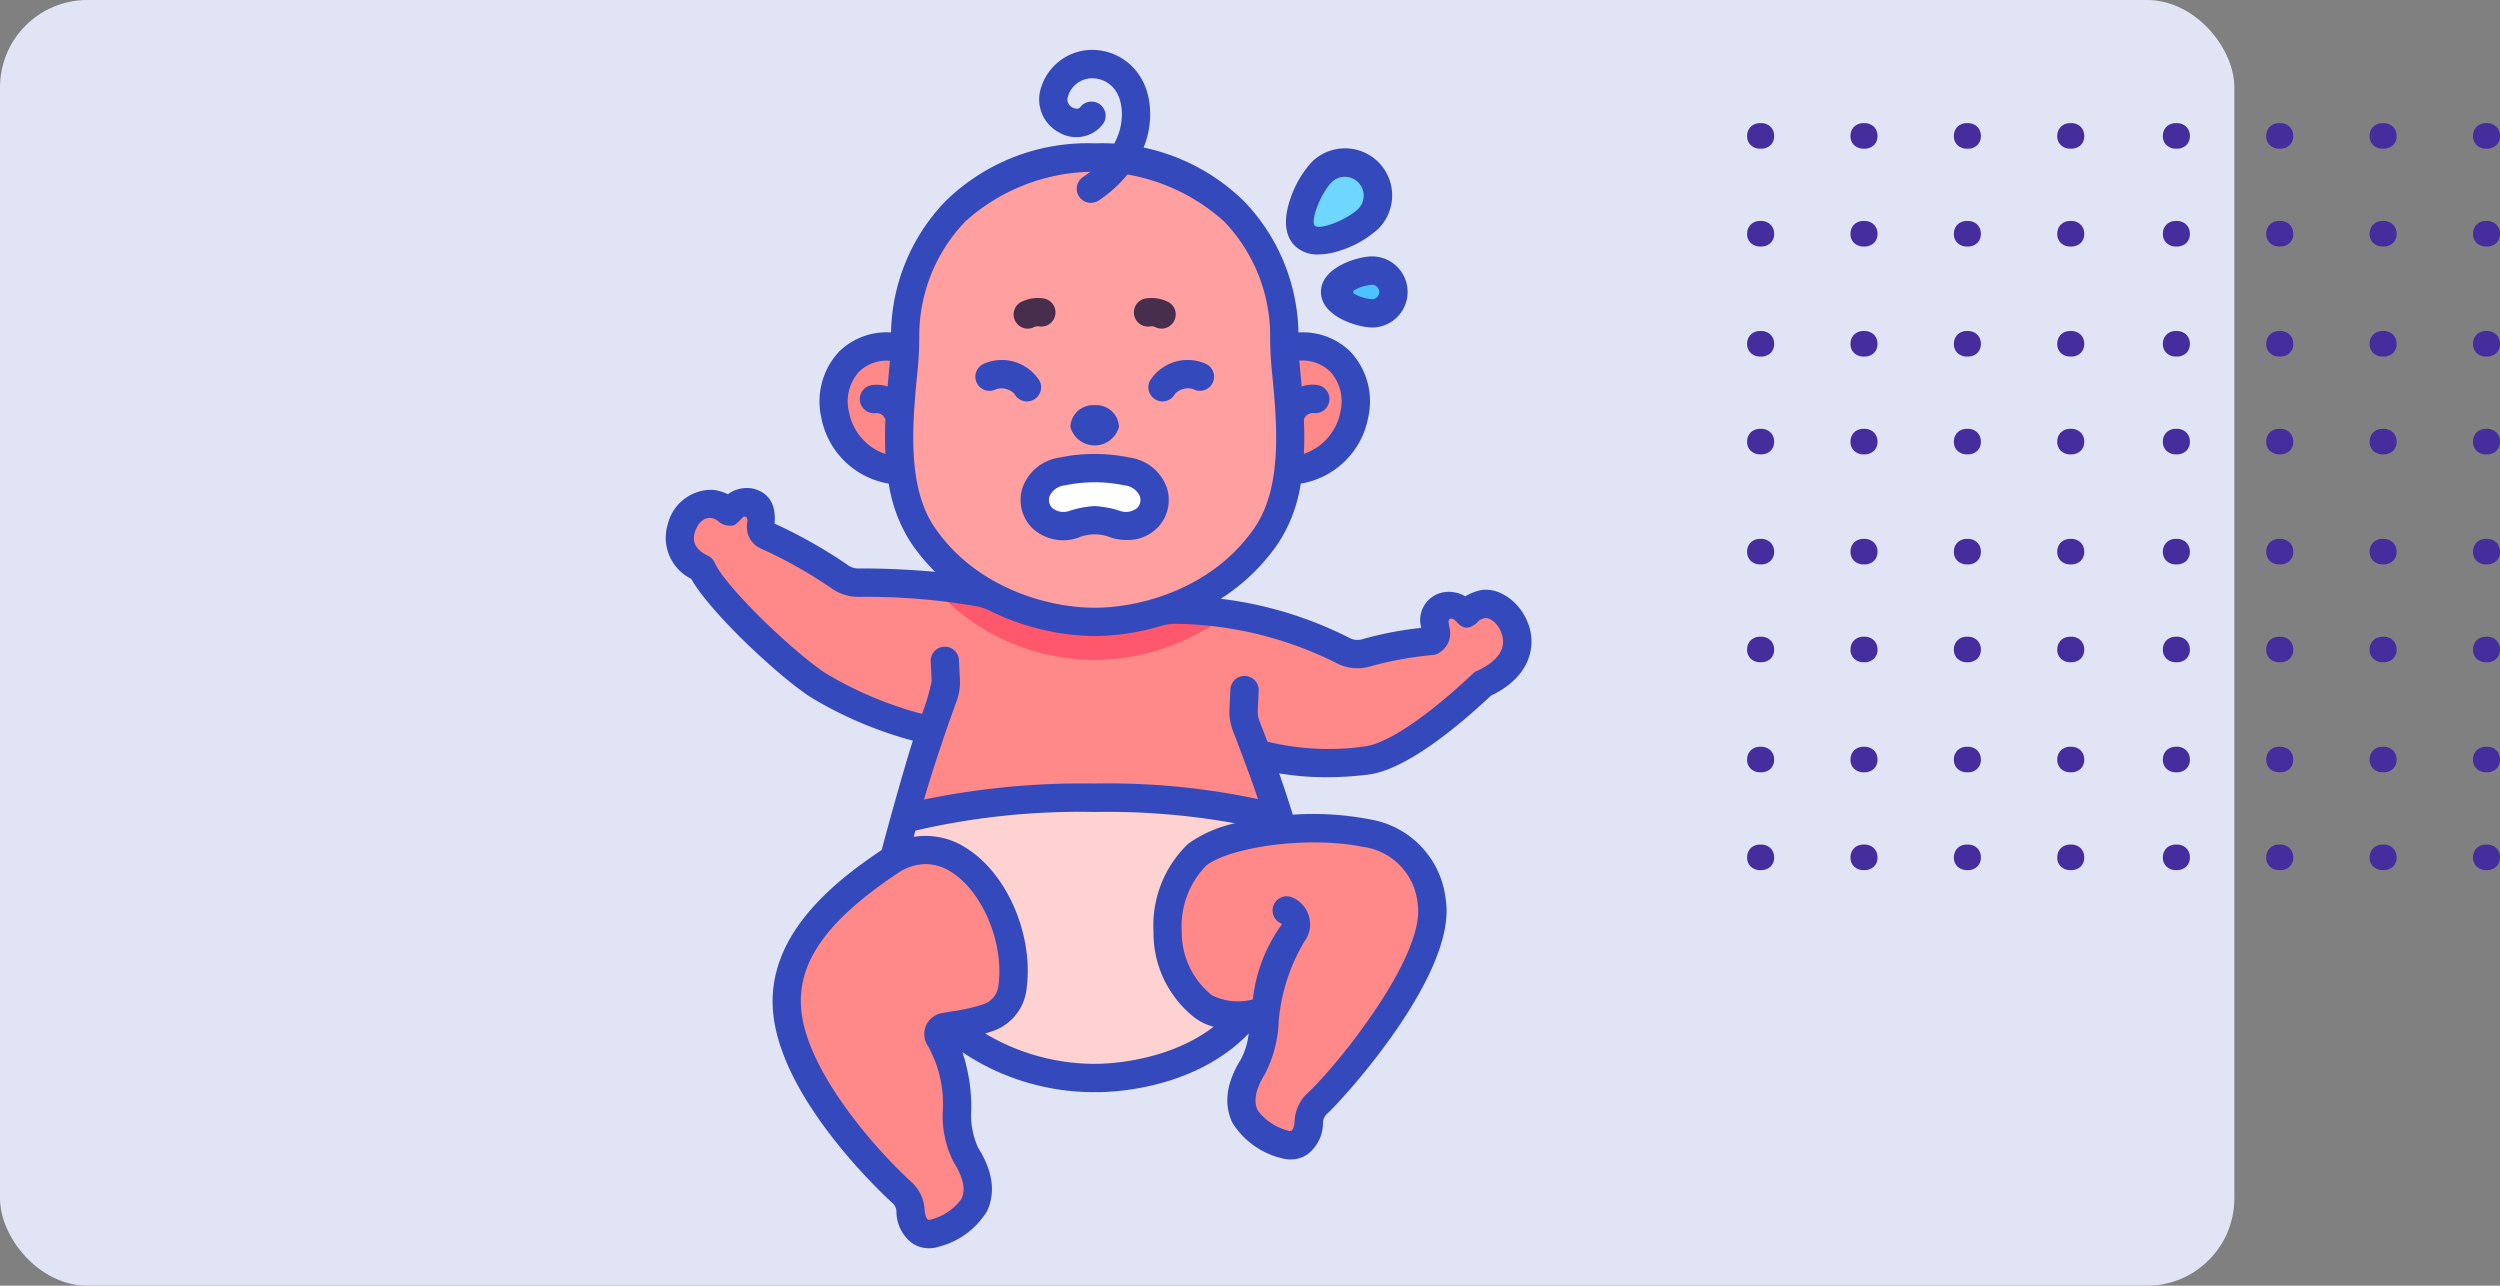 <svg xmlns="http://www.w3.org/2000/svg" width="200.281" height="103" viewBox="0 0 200.281 103">
  <rect x="0" y="0" width="200.281" height="103" fill="#808080" stroke="none"/>
  <g id="Grupo_1062940" data-name="Grupo 1062940" transform="translate(-647 -3852)">
    <g id="Grupo_1062927" data-name="Grupo 1062927" transform="translate(323)">
      <rect id="Rectángulo_356679" data-name="Rectángulo 356679" width="179" height="103" rx="7" transform="translate(324 3852)" fill="#e0e4f5"/>
      <g id="Grupo_1062925" data-name="Grupo 1062925" transform="translate(-334 -117.715)">
        <g id="Grupo_1062924" data-name="Grupo 1062924" transform="translate(797.968 3979.582)">
          <g id="Grupo_985886" data-name="Grupo 985886" transform="translate(33.306 33.306)">
            <path id="Trazado_113856" data-name="Trazado 113856" d="M2.134-2a1.062,1.062,0,0,1,.8.295,1.023,1.023,0,0,1,.283.739.988.988,0,0,1-.283.723,1.078,1.078,0,0,1-.8.287A1.082,1.082,0,0,1,1.345-.24a.97.97,0,0,1-.291-.727,1.023,1.023,0,0,1,.283-.739A1.052,1.052,0,0,1,2.134-2Zm8.281,0a1.062,1.062,0,0,1,.8.295,1.023,1.023,0,0,1,.283.739.988.988,0,0,1-.283.723,1.078,1.078,0,0,1-.8.287A1.082,1.082,0,0,1,9.626-.24a.97.97,0,0,1-.291-.727,1.023,1.023,0,0,1,.283-.739A1.052,1.052,0,0,1,10.414-2Zm8.281,0a1.062,1.062,0,0,1,.8.295,1.023,1.023,0,0,1,.283.739.987.987,0,0,1-.283.723,1.078,1.078,0,0,1-.8.287,1.082,1.082,0,0,1-.788-.283.97.97,0,0,1-.291-.727,1.023,1.023,0,0,1,.283-.739A1.052,1.052,0,0,1,18.695-2Zm8.281,0a1.062,1.062,0,0,1,.8.295,1.023,1.023,0,0,1,.283.739.987.987,0,0,1-.283.723,1.078,1.078,0,0,1-.8.287,1.082,1.082,0,0,1-.788-.283A.97.97,0,0,1,25.9-.967a1.023,1.023,0,0,1,.283-.739A1.052,1.052,0,0,1,26.975-2Z" transform="translate(-1.055 2)" fill="#452d9e"/>
            <path id="Trazado_113857" data-name="Trazado 113857" d="M2.134-2a1.062,1.062,0,0,1,.8.295,1.023,1.023,0,0,1,.283.739.988.988,0,0,1-.283.723,1.078,1.078,0,0,1-.8.287A1.082,1.082,0,0,1,1.345-.24a.97.97,0,0,1-.291-.727,1.023,1.023,0,0,1,.283-.739A1.052,1.052,0,0,1,2.134-2Zm8.281,0a1.062,1.062,0,0,1,.8.295,1.023,1.023,0,0,1,.283.739.988.988,0,0,1-.283.723,1.078,1.078,0,0,1-.8.287A1.082,1.082,0,0,1,9.626-.24a.97.97,0,0,1-.291-.727,1.023,1.023,0,0,1,.283-.739A1.052,1.052,0,0,1,10.414-2Zm8.281,0a1.062,1.062,0,0,1,.8.295,1.023,1.023,0,0,1,.283.739.987.987,0,0,1-.283.723,1.078,1.078,0,0,1-.8.287,1.082,1.082,0,0,1-.788-.283.97.97,0,0,1-.291-.727,1.023,1.023,0,0,1,.283-.739A1.052,1.052,0,0,1,18.695-2Zm8.281,0a1.062,1.062,0,0,1,.8.295,1.023,1.023,0,0,1,.283.739.987.987,0,0,1-.283.723,1.078,1.078,0,0,1-.8.287,1.082,1.082,0,0,1-.788-.283A.97.97,0,0,1,25.9-.967a1.023,1.023,0,0,1,.283-.739A1.052,1.052,0,0,1,26.975-2Z" transform="translate(-1.055 9.837)" fill="#452d9e"/>
            <path id="Trazado_113858" data-name="Trazado 113858" d="M2.134-2a1.062,1.062,0,0,1,.8.295,1.023,1.023,0,0,1,.283.739.988.988,0,0,1-.283.723,1.078,1.078,0,0,1-.8.287A1.082,1.082,0,0,1,1.345-.24a.97.97,0,0,1-.291-.727,1.023,1.023,0,0,1,.283-.739A1.052,1.052,0,0,1,2.134-2Zm8.281,0a1.062,1.062,0,0,1,.8.295,1.023,1.023,0,0,1,.283.739.988.988,0,0,1-.283.723,1.078,1.078,0,0,1-.8.287A1.082,1.082,0,0,1,9.626-.24a.97.97,0,0,1-.291-.727,1.023,1.023,0,0,1,.283-.739A1.052,1.052,0,0,1,10.414-2Zm8.281,0a1.062,1.062,0,0,1,.8.295,1.023,1.023,0,0,1,.283.739.987.987,0,0,1-.283.723,1.078,1.078,0,0,1-.8.287,1.082,1.082,0,0,1-.788-.283.97.97,0,0,1-.291-.727,1.023,1.023,0,0,1,.283-.739A1.052,1.052,0,0,1,18.695-2Zm8.281,0a1.062,1.062,0,0,1,.8.295,1.023,1.023,0,0,1,.283.739.987.987,0,0,1-.283.723,1.078,1.078,0,0,1-.8.287,1.082,1.082,0,0,1-.788-.283A.97.97,0,0,1,25.9-.967a1.023,1.023,0,0,1,.283-.739A1.052,1.052,0,0,1,26.975-2Z" transform="translate(-1.055 18.653)" fill="#452d9e"/>
            <path id="Trazado_113855" data-name="Trazado 113855" d="M2.134-2a1.062,1.062,0,0,1,.8.295,1.023,1.023,0,0,1,.283.739.988.988,0,0,1-.283.723,1.078,1.078,0,0,1-.8.287A1.082,1.082,0,0,1,1.345-.24a.97.97,0,0,1-.291-.727,1.023,1.023,0,0,1,.283-.739A1.052,1.052,0,0,1,2.134-2Zm8.281,0a1.062,1.062,0,0,1,.8.295,1.023,1.023,0,0,1,.283.739.988.988,0,0,1-.283.723,1.078,1.078,0,0,1-.8.287A1.082,1.082,0,0,1,9.626-.24a.97.97,0,0,1-.291-.727,1.023,1.023,0,0,1,.283-.739A1.052,1.052,0,0,1,10.414-2Zm8.281,0a1.062,1.062,0,0,1,.8.295,1.023,1.023,0,0,1,.283.739.987.987,0,0,1-.283.723,1.078,1.078,0,0,1-.8.287,1.082,1.082,0,0,1-.788-.283.97.97,0,0,1-.291-.727,1.023,1.023,0,0,1,.283-.739A1.052,1.052,0,0,1,18.695-2Zm8.281,0a1.062,1.062,0,0,1,.8.295,1.023,1.023,0,0,1,.283.739.987.987,0,0,1-.283.723,1.078,1.078,0,0,1-.8.287,1.082,1.082,0,0,1-.788-.283A.97.97,0,0,1,25.9-.967a1.023,1.023,0,0,1,.283-.739A1.052,1.052,0,0,1,26.975-2Z" transform="translate(-1.055 26.489)" fill="#452d9e"/>
          </g>
          <g id="Grupo_985887" data-name="Grupo 985887" transform="translate(0 33.306)">
            <path id="Trazado_113856-2" data-name="Trazado 113856" d="M2.134-2a1.062,1.062,0,0,1,.8.295,1.023,1.023,0,0,1,.283.739.988.988,0,0,1-.283.723,1.078,1.078,0,0,1-.8.287A1.082,1.082,0,0,1,1.345-.24a.97.97,0,0,1-.291-.727,1.023,1.023,0,0,1,.283-.739A1.052,1.052,0,0,1,2.134-2Zm8.281,0a1.062,1.062,0,0,1,.8.295,1.023,1.023,0,0,1,.283.739.988.988,0,0,1-.283.723,1.078,1.078,0,0,1-.8.287A1.082,1.082,0,0,1,9.626-.24a.97.97,0,0,1-.291-.727,1.023,1.023,0,0,1,.283-.739A1.052,1.052,0,0,1,10.414-2Zm8.281,0a1.062,1.062,0,0,1,.8.295,1.023,1.023,0,0,1,.283.739.987.987,0,0,1-.283.723,1.078,1.078,0,0,1-.8.287,1.082,1.082,0,0,1-.788-.283.97.97,0,0,1-.291-.727,1.023,1.023,0,0,1,.283-.739A1.052,1.052,0,0,1,18.695-2Zm8.281,0a1.062,1.062,0,0,1,.8.295,1.023,1.023,0,0,1,.283.739.987.987,0,0,1-.283.723,1.078,1.078,0,0,1-.8.287,1.082,1.082,0,0,1-.788-.283A.97.97,0,0,1,25.9-.967a1.023,1.023,0,0,1,.283-.739A1.052,1.052,0,0,1,26.975-2Z" transform="translate(-1.055 2)" fill="#452d9e"/>
            <path id="Trazado_113857-2" data-name="Trazado 113857" d="M2.134-2a1.062,1.062,0,0,1,.8.295,1.023,1.023,0,0,1,.283.739.988.988,0,0,1-.283.723,1.078,1.078,0,0,1-.8.287A1.082,1.082,0,0,1,1.345-.24a.97.97,0,0,1-.291-.727,1.023,1.023,0,0,1,.283-.739A1.052,1.052,0,0,1,2.134-2Zm8.281,0a1.062,1.062,0,0,1,.8.295,1.023,1.023,0,0,1,.283.739.988.988,0,0,1-.283.723,1.078,1.078,0,0,1-.8.287A1.082,1.082,0,0,1,9.626-.24a.97.97,0,0,1-.291-.727,1.023,1.023,0,0,1,.283-.739A1.052,1.052,0,0,1,10.414-2Zm8.281,0a1.062,1.062,0,0,1,.8.295,1.023,1.023,0,0,1,.283.739.987.987,0,0,1-.283.723,1.078,1.078,0,0,1-.8.287,1.082,1.082,0,0,1-.788-.283.97.97,0,0,1-.291-.727,1.023,1.023,0,0,1,.283-.739A1.052,1.052,0,0,1,18.695-2Zm8.281,0a1.062,1.062,0,0,1,.8.295,1.023,1.023,0,0,1,.283.739.987.987,0,0,1-.283.723,1.078,1.078,0,0,1-.8.287,1.082,1.082,0,0,1-.788-.283A.97.97,0,0,1,25.9-.967a1.023,1.023,0,0,1,.283-.739A1.052,1.052,0,0,1,26.975-2Z" transform="translate(-1.055 9.837)" fill="#452d9e"/>
            <path id="Trazado_113858-2" data-name="Trazado 113858" d="M2.134-2a1.062,1.062,0,0,1,.8.295,1.023,1.023,0,0,1,.283.739.988.988,0,0,1-.283.723,1.078,1.078,0,0,1-.8.287A1.082,1.082,0,0,1,1.345-.24a.97.97,0,0,1-.291-.727,1.023,1.023,0,0,1,.283-.739A1.052,1.052,0,0,1,2.134-2Zm8.281,0a1.062,1.062,0,0,1,.8.295,1.023,1.023,0,0,1,.283.739.988.988,0,0,1-.283.723,1.078,1.078,0,0,1-.8.287A1.082,1.082,0,0,1,9.626-.24a.97.97,0,0,1-.291-.727,1.023,1.023,0,0,1,.283-.739A1.052,1.052,0,0,1,10.414-2Zm8.281,0a1.062,1.062,0,0,1,.8.295,1.023,1.023,0,0,1,.283.739.987.987,0,0,1-.283.723,1.078,1.078,0,0,1-.8.287,1.082,1.082,0,0,1-.788-.283.97.97,0,0,1-.291-.727,1.023,1.023,0,0,1,.283-.739A1.052,1.052,0,0,1,18.695-2Zm8.281,0a1.062,1.062,0,0,1,.8.295,1.023,1.023,0,0,1,.283.739.987.987,0,0,1-.283.723,1.078,1.078,0,0,1-.8.287,1.082,1.082,0,0,1-.788-.283A.97.97,0,0,1,25.9-.967a1.023,1.023,0,0,1,.283-.739A1.052,1.052,0,0,1,26.975-2Z" transform="translate(-1.055 18.653)" fill="#452d9e"/>
            <path id="Trazado_113855-2" data-name="Trazado 113855" d="M2.134-2a1.062,1.062,0,0,1,.8.295,1.023,1.023,0,0,1,.283.739.988.988,0,0,1-.283.723,1.078,1.078,0,0,1-.8.287A1.082,1.082,0,0,1,1.345-.24a.97.97,0,0,1-.291-.727,1.023,1.023,0,0,1,.283-.739A1.052,1.052,0,0,1,2.134-2Zm8.281,0a1.062,1.062,0,0,1,.8.295,1.023,1.023,0,0,1,.283.739.988.988,0,0,1-.283.723,1.078,1.078,0,0,1-.8.287A1.082,1.082,0,0,1,9.626-.24a.97.97,0,0,1-.291-.727,1.023,1.023,0,0,1,.283-.739A1.052,1.052,0,0,1,10.414-2Zm8.281,0a1.062,1.062,0,0,1,.8.295,1.023,1.023,0,0,1,.283.739.987.987,0,0,1-.283.723,1.078,1.078,0,0,1-.8.287,1.082,1.082,0,0,1-.788-.283.97.97,0,0,1-.291-.727,1.023,1.023,0,0,1,.283-.739A1.052,1.052,0,0,1,18.695-2Zm8.281,0a1.062,1.062,0,0,1,.8.295,1.023,1.023,0,0,1,.283.739.987.987,0,0,1-.283.723,1.078,1.078,0,0,1-.8.287,1.082,1.082,0,0,1-.788-.283A.97.97,0,0,1,25.9-.967a1.023,1.023,0,0,1,.283-.739A1.052,1.052,0,0,1,26.975-2Z" transform="translate(-1.055 26.489)" fill="#452d9e"/>
          </g>
          <g id="Grupo_985888" data-name="Grupo 985888" transform="translate(0)">
            <path id="Trazado_113856-3" data-name="Trazado 113856" d="M2.134-2a1.062,1.062,0,0,1,.8.295,1.023,1.023,0,0,1,.283.739.988.988,0,0,1-.283.723,1.078,1.078,0,0,1-.8.287A1.082,1.082,0,0,1,1.345-.24a.97.97,0,0,1-.291-.727,1.023,1.023,0,0,1,.283-.739A1.052,1.052,0,0,1,2.134-2Zm8.281,0a1.062,1.062,0,0,1,.8.295,1.023,1.023,0,0,1,.283.739.988.988,0,0,1-.283.723,1.078,1.078,0,0,1-.8.287A1.082,1.082,0,0,1,9.626-.24a.97.97,0,0,1-.291-.727,1.023,1.023,0,0,1,.283-.739A1.052,1.052,0,0,1,10.414-2Zm8.281,0a1.062,1.062,0,0,1,.8.295,1.023,1.023,0,0,1,.283.739.987.987,0,0,1-.283.723,1.078,1.078,0,0,1-.8.287,1.082,1.082,0,0,1-.788-.283.97.97,0,0,1-.291-.727,1.023,1.023,0,0,1,.283-.739A1.052,1.052,0,0,1,18.695-2Zm8.281,0a1.062,1.062,0,0,1,.8.295,1.023,1.023,0,0,1,.283.739.987.987,0,0,1-.283.723,1.078,1.078,0,0,1-.8.287,1.082,1.082,0,0,1-.788-.283A.97.97,0,0,1,25.9-.967a1.023,1.023,0,0,1,.283-.739A1.052,1.052,0,0,1,26.975-2Z" transform="translate(-1.055 2)" fill="#452d9e"/>
            <path id="Trazado_113857-3" data-name="Trazado 113857" d="M2.134-2a1.062,1.062,0,0,1,.8.295,1.023,1.023,0,0,1,.283.739.988.988,0,0,1-.283.723,1.078,1.078,0,0,1-.8.287A1.082,1.082,0,0,1,1.345-.24a.97.97,0,0,1-.291-.727,1.023,1.023,0,0,1,.283-.739A1.052,1.052,0,0,1,2.134-2Zm8.281,0a1.062,1.062,0,0,1,.8.295,1.023,1.023,0,0,1,.283.739.988.988,0,0,1-.283.723,1.078,1.078,0,0,1-.8.287A1.082,1.082,0,0,1,9.626-.24a.97.97,0,0,1-.291-.727,1.023,1.023,0,0,1,.283-.739A1.052,1.052,0,0,1,10.414-2Zm8.281,0a1.062,1.062,0,0,1,.8.295,1.023,1.023,0,0,1,.283.739.987.987,0,0,1-.283.723,1.078,1.078,0,0,1-.8.287,1.082,1.082,0,0,1-.788-.283.97.97,0,0,1-.291-.727,1.023,1.023,0,0,1,.283-.739A1.052,1.052,0,0,1,18.695-2Zm8.281,0a1.062,1.062,0,0,1,.8.295,1.023,1.023,0,0,1,.283.739.987.987,0,0,1-.283.723,1.078,1.078,0,0,1-.8.287,1.082,1.082,0,0,1-.788-.283A.97.97,0,0,1,25.9-.967a1.023,1.023,0,0,1,.283-.739A1.052,1.052,0,0,1,26.975-2Z" transform="translate(-1.055 9.837)" fill="#452d9e"/>
            <path id="Trazado_113858-3" data-name="Trazado 113858" d="M2.134-2a1.062,1.062,0,0,1,.8.295,1.023,1.023,0,0,1,.283.739.988.988,0,0,1-.283.723,1.078,1.078,0,0,1-.8.287A1.082,1.082,0,0,1,1.345-.24a.97.97,0,0,1-.291-.727,1.023,1.023,0,0,1,.283-.739A1.052,1.052,0,0,1,2.134-2Zm8.281,0a1.062,1.062,0,0,1,.8.295,1.023,1.023,0,0,1,.283.739.988.988,0,0,1-.283.723,1.078,1.078,0,0,1-.8.287A1.082,1.082,0,0,1,9.626-.24a.97.97,0,0,1-.291-.727,1.023,1.023,0,0,1,.283-.739A1.052,1.052,0,0,1,10.414-2Zm8.281,0a1.062,1.062,0,0,1,.8.295,1.023,1.023,0,0,1,.283.739.987.987,0,0,1-.283.723,1.078,1.078,0,0,1-.8.287,1.082,1.082,0,0,1-.788-.283.97.97,0,0,1-.291-.727,1.023,1.023,0,0,1,.283-.739A1.052,1.052,0,0,1,18.695-2Zm8.281,0a1.062,1.062,0,0,1,.8.295,1.023,1.023,0,0,1,.283.739.987.987,0,0,1-.283.723,1.078,1.078,0,0,1-.8.287,1.082,1.082,0,0,1-.788-.283A.97.97,0,0,1,25.9-.967a1.023,1.023,0,0,1,.283-.739A1.052,1.052,0,0,1,26.975-2Z" transform="translate(-1.055 18.653)" fill="#452d9e"/>
            <path id="Trazado_113855-3" data-name="Trazado 113855" d="M2.134-2a1.062,1.062,0,0,1,.8.295,1.023,1.023,0,0,1,.283.739.988.988,0,0,1-.283.723,1.078,1.078,0,0,1-.8.287A1.082,1.082,0,0,1,1.345-.24a.97.97,0,0,1-.291-.727,1.023,1.023,0,0,1,.283-.739A1.052,1.052,0,0,1,2.134-2Zm8.281,0a1.062,1.062,0,0,1,.8.295,1.023,1.023,0,0,1,.283.739.988.988,0,0,1-.283.723,1.078,1.078,0,0,1-.8.287A1.082,1.082,0,0,1,9.626-.24a.97.97,0,0,1-.291-.727,1.023,1.023,0,0,1,.283-.739A1.052,1.052,0,0,1,10.414-2Zm8.281,0a1.062,1.062,0,0,1,.8.295,1.023,1.023,0,0,1,.283.739.987.987,0,0,1-.283.723,1.078,1.078,0,0,1-.8.287,1.082,1.082,0,0,1-.788-.283.97.97,0,0,1-.291-.727,1.023,1.023,0,0,1,.283-.739A1.052,1.052,0,0,1,18.695-2Zm8.281,0a1.062,1.062,0,0,1,.8.295,1.023,1.023,0,0,1,.283.739.987.987,0,0,1-.283.723,1.078,1.078,0,0,1-.8.287,1.082,1.082,0,0,1-.788-.283A.97.97,0,0,1,25.9-.967a1.023,1.023,0,0,1,.283-.739A1.052,1.052,0,0,1,26.975-2Z" transform="translate(-1.055 26.489)" fill="#452d9e"/>
          </g>
          <g id="Grupo_985889" data-name="Grupo 985889" transform="translate(33.306)">
            <path id="Trazado_113856-4" data-name="Trazado 113856" d="M2.134-2a1.062,1.062,0,0,1,.8.295,1.023,1.023,0,0,1,.283.739.988.988,0,0,1-.283.723,1.078,1.078,0,0,1-.8.287A1.082,1.082,0,0,1,1.345-.24a.97.97,0,0,1-.291-.727,1.023,1.023,0,0,1,.283-.739A1.052,1.052,0,0,1,2.134-2Zm8.281,0a1.062,1.062,0,0,1,.8.295,1.023,1.023,0,0,1,.283.739.988.988,0,0,1-.283.723,1.078,1.078,0,0,1-.8.287A1.082,1.082,0,0,1,9.626-.24a.97.97,0,0,1-.291-.727,1.023,1.023,0,0,1,.283-.739A1.052,1.052,0,0,1,10.414-2Zm8.281,0a1.062,1.062,0,0,1,.8.295,1.023,1.023,0,0,1,.283.739.987.987,0,0,1-.283.723,1.078,1.078,0,0,1-.8.287,1.082,1.082,0,0,1-.788-.283.97.97,0,0,1-.291-.727,1.023,1.023,0,0,1,.283-.739A1.052,1.052,0,0,1,18.695-2Zm8.281,0a1.062,1.062,0,0,1,.8.295,1.023,1.023,0,0,1,.283.739.987.987,0,0,1-.283.723,1.078,1.078,0,0,1-.8.287,1.082,1.082,0,0,1-.788-.283A.97.97,0,0,1,25.9-.967a1.023,1.023,0,0,1,.283-.739A1.052,1.052,0,0,1,26.975-2Z" transform="translate(-1.055 2)" fill="#452d9e"/>
            <path id="Trazado_113857-4" data-name="Trazado 113857" d="M2.134-2a1.062,1.062,0,0,1,.8.295,1.023,1.023,0,0,1,.283.739.988.988,0,0,1-.283.723,1.078,1.078,0,0,1-.8.287A1.082,1.082,0,0,1,1.345-.24a.97.97,0,0,1-.291-.727,1.023,1.023,0,0,1,.283-.739A1.052,1.052,0,0,1,2.134-2Zm8.281,0a1.062,1.062,0,0,1,.8.295,1.023,1.023,0,0,1,.283.739.988.988,0,0,1-.283.723,1.078,1.078,0,0,1-.8.287A1.082,1.082,0,0,1,9.626-.24a.97.97,0,0,1-.291-.727,1.023,1.023,0,0,1,.283-.739A1.052,1.052,0,0,1,10.414-2Zm8.281,0a1.062,1.062,0,0,1,.8.295,1.023,1.023,0,0,1,.283.739.987.987,0,0,1-.283.723,1.078,1.078,0,0,1-.8.287,1.082,1.082,0,0,1-.788-.283.97.97,0,0,1-.291-.727,1.023,1.023,0,0,1,.283-.739A1.052,1.052,0,0,1,18.695-2Zm8.281,0a1.062,1.062,0,0,1,.8.295,1.023,1.023,0,0,1,.283.739.987.987,0,0,1-.283.723,1.078,1.078,0,0,1-.8.287,1.082,1.082,0,0,1-.788-.283A.97.97,0,0,1,25.9-.967a1.023,1.023,0,0,1,.283-.739A1.052,1.052,0,0,1,26.975-2Z" transform="translate(-1.055 9.837)" fill="#452d9e"/>
            <path id="Trazado_113858-4" data-name="Trazado 113858" d="M2.134-2a1.062,1.062,0,0,1,.8.295,1.023,1.023,0,0,1,.283.739.988.988,0,0,1-.283.723,1.078,1.078,0,0,1-.8.287A1.082,1.082,0,0,1,1.345-.24a.97.97,0,0,1-.291-.727,1.023,1.023,0,0,1,.283-.739A1.052,1.052,0,0,1,2.134-2Zm8.281,0a1.062,1.062,0,0,1,.8.295,1.023,1.023,0,0,1,.283.739.988.988,0,0,1-.283.723,1.078,1.078,0,0,1-.8.287A1.082,1.082,0,0,1,9.626-.24a.97.97,0,0,1-.291-.727,1.023,1.023,0,0,1,.283-.739A1.052,1.052,0,0,1,10.414-2Zm8.281,0a1.062,1.062,0,0,1,.8.295,1.023,1.023,0,0,1,.283.739.987.987,0,0,1-.283.723,1.078,1.078,0,0,1-.8.287,1.082,1.082,0,0,1-.788-.283.97.97,0,0,1-.291-.727,1.023,1.023,0,0,1,.283-.739A1.052,1.052,0,0,1,18.695-2Zm8.281,0a1.062,1.062,0,0,1,.8.295,1.023,1.023,0,0,1,.283.739.987.987,0,0,1-.283.723,1.078,1.078,0,0,1-.8.287,1.082,1.082,0,0,1-.788-.283A.97.97,0,0,1,25.9-.967a1.023,1.023,0,0,1,.283-.739A1.052,1.052,0,0,1,26.975-2Z" transform="translate(-1.055 18.653)" fill="#452d9e"/>
            <path id="Trazado_113855-4" data-name="Trazado 113855" d="M2.134-2a1.062,1.062,0,0,1,.8.295,1.023,1.023,0,0,1,.283.739.988.988,0,0,1-.283.723,1.078,1.078,0,0,1-.8.287A1.082,1.082,0,0,1,1.345-.24a.97.97,0,0,1-.291-.727,1.023,1.023,0,0,1,.283-.739A1.052,1.052,0,0,1,2.134-2Zm8.281,0a1.062,1.062,0,0,1,.8.295,1.023,1.023,0,0,1,.283.739.988.988,0,0,1-.283.723,1.078,1.078,0,0,1-.8.287A1.082,1.082,0,0,1,9.626-.24a.97.97,0,0,1-.291-.727,1.023,1.023,0,0,1,.283-.739A1.052,1.052,0,0,1,10.414-2Zm8.281,0a1.062,1.062,0,0,1,.8.295,1.023,1.023,0,0,1,.283.739.987.987,0,0,1-.283.723,1.078,1.078,0,0,1-.8.287,1.082,1.082,0,0,1-.788-.283.97.97,0,0,1-.291-.727,1.023,1.023,0,0,1,.283-.739A1.052,1.052,0,0,1,18.695-2Zm8.281,0a1.062,1.062,0,0,1,.8.295,1.023,1.023,0,0,1,.283.739.987.987,0,0,1-.283.723,1.078,1.078,0,0,1-.8.287,1.082,1.082,0,0,1-.788-.283A.97.97,0,0,1,25.9-.967a1.023,1.023,0,0,1,.283-.739A1.052,1.052,0,0,1,26.975-2Z" transform="translate(-1.055 26.489)" fill="#452d9e"/>
          </g>
        </g>
      </g>
    </g>
    <g id="bebe_1_" data-name="bebe (1)" transform="translate(623.422 3853.067)">
      <path id="Trazado_781277" data-name="Trazado 781277" d="M147.21,202.764c-1.138.293-1.308.96-1.5.7a1.6,1.6,0,0,0-1.552-.525c-.582.214-.96.59-.665,1.875a.8.8,0,0,1-.382.883,28.51,28.51,0,0,0-5.231.953,2.5,2.5,0,0,1-1.907-.221,38.563,38.563,0,0,0-8.552-3.353,26.056,26.056,0,0,0-3.53-.69,13.848,13.848,0,0,0-8-2.445,12.236,12.236,0,0,0-7.117,1.862,39.031,39.031,0,0,0-5.726-.624c-2.136-.119-4.32-.164-5.8-.147a2.562,2.562,0,0,1-1.489-.448,38.124,38.124,0,0,0-5.94-3.345.813.813,0,0,1-.474-.845c.166-1.306-.246-1.644-.847-1.8a1.608,1.608,0,0,0-1.491.677c-.163.272-.4-.374-1.559-.554-1.947-.3-4.182,3.576-.782,5.169.956,2.154,6.452,7.452,9.276,9.328a28.991,28.991,0,0,0,6.849,3.052c.722.229,1.455.438,2.185.622a53.7,53.7,0,0,0-3.011,11,14.44,14.44,0,0,0,3.613,11.216c4.243,5.849,12.566,5.6,12.566,5.6s8.327.249,12.57-5.6c0,0,1.7-2.412,2.209-3.419s1.175-6.925,1.175-6.925a60.427,60.427,0,0,0-2.98-10.086,12.28,12.28,0,0,0,2.539.6,19.574,19.574,0,0,0,6.291-.008c2.548-.327,6.473-3.483,9.289-6.142,5.144-2.343,1.879-6.86-.03-6.371Z" transform="translate(-4.871 -155.421)" fill="#f88"/>
      <path id="Trazado_781278" data-name="Trazado 781278" d="M203.777,321.622A53.778,53.778,0,0,0,189,319.936a58.294,58.294,0,0,0-15.291,1.687l-.137.028a28.079,28.079,0,0,0-.754,3.918,14.439,14.439,0,0,0,3.613,11.217c4.244,5.849,12.566,5.6,12.566,5.6s8.326.25,12.57-5.6c0,0,1.7-2.411,2.208-3.419s1.176-6.925,1.176-6.925a39.988,39.988,0,0,0-1.176-4.819Z" transform="translate(-77.724 -257.093)" fill="#ffd2d2"/>
      <path id="Trazado_781279" data-name="Trazado 781279" d="M140.855,356.254a20.8,20.8,0,0,0,3.6-.778,2.906,2.906,0,0,0,1.85-2.29c.911-6.057-4.333-13.847-9.85-10.161-4.425,2.955-8.627,6.74-8.193,11.891.494,5.856,7.043,12.628,9.166,14.569a2.138,2.138,0,0,1,.724,1.451c.076,1.531.984,2.146,1.973,1.827a5.358,5.358,0,0,0,3.123-2.228c.517-1.1.361-2.4-.634-3.981-1.469-2.329.177-5.742-2.135-9.44a.565.565,0,0,1,.379-.86Z" transform="translate(-41.626 -275.047)" fill="#f88"/>
      <path id="Trazado_781280" data-name="Trazado 781280" d="M301.738,354.837a2.13,2.13,0,0,0-.712,1.455c-.064,1.533-.968,2.154-1.96,1.843a5.364,5.364,0,0,1-3.139-2.2c-.525-1.1-.38-2.4.6-3.986.731-1.179.822-2.729,1.039-4.488a9.349,9.349,0,0,1-2.16.34,4.475,4.475,0,0,1-2.822-.688c-4.211-3.166-3.271-9.929-.507-12.175,2.13-1.729,8.746-2.74,13.594-1.722a6.178,6.178,0,0,1,5.19,5.456C311.684,343.605,303.843,352.879,301.738,354.837Z" transform="translate(-172.594 -267.531)" fill="#f88"/>
      <path id="Trazado_781281" data-name="Trazado 781281" d="M213.848,226.109a17.8,17.8,0,0,1-11.279,4.141,17.239,17.239,0,0,1-13.1-6.038,39.029,39.029,0,0,1,5.726.624,12.236,12.236,0,0,1,7.117-1.862,13.733,13.733,0,0,1,7.969,2.421A26.773,26.773,0,0,1,213.848,226.109Z" transform="translate(-91.294 -178.451)" fill="#ff576b"/>
      <path id="Trazado_781282" data-name="Trazado 781282" d="M347.61,51.41a2.641,2.641,0,1,1,3.735,3.735c-1.031,1.031-4.062,2.39-5.093,1.358S346.579,52.441,347.61,51.41Z" transform="translate(-218.148 -38.688)" fill="#6ed6ff"/>
      <path id="Trazado_781283" data-name="Trazado 781283" d="M363.645,96.446a1.714,1.714,0,1,1,0,3.428c-.946,0-2.96-.767-2.96-1.714S362.7,96.446,363.645,96.446Z" transform="translate(-230.151 -75.84)" fill="#4ac3ff"/>
      <path id="Trazado_781284" data-name="Trazado 781284" d="M148.271,134.115a5.433,5.433,0,0,0,5.607,4.459v-9.79c-4.258-.874-6.242,2.361-5.607,5.331Z" transform="translate(-57.787 -101.95)" fill="#f88"/>
      <path id="Trazado_781285" data-name="Trazado 781285" d="M339.125,128.785v9.79a5.433,5.433,0,0,0,5.607-4.459C345.367,131.146,343.383,127.912,339.125,128.785Z" transform="translate(-212.666 -101.95)" fill="#f88"/>
      <path id="Trazado_781286" data-name="Trazado 781286" d="M191.564,85.73c4.028,0,10.227-1.707,13.781-6.966,3.211-4.75,1.323-12.594,1.4-15.709.161-6.318-4.4-14.525-15.184-14.525s-15.345,8.206-15.184,14.525c.079,3.115-1.808,10.959,1.4,15.709C181.337,84.023,187.536,85.73,191.564,85.73Z" transform="translate(-80.289 -36.98)" fill="#ff9f9f"/>
      <path id="Trazado_781287" data-name="Trazado 781287" d="M277.721,110.541a1.126,1.126,0,0,1-.568-.153.928.928,0,0,0-.324-.025,1.134,1.134,0,1,1-.332-2.243,2.956,2.956,0,0,1,1.8.31,1.134,1.134,0,0,1-.575,2.112Z" transform="translate(-161.089 -85.283)" fill="#462e4c"/>
      <path id="Trazado_781288" data-name="Trazado 781288" d="M225.546,110.545a1.135,1.135,0,0,1-.571-2.115,2.958,2.958,0,0,1,1.8-.31,1.134,1.134,0,1,1-.332,2.243.863.863,0,0,0-.326.026A1.125,1.125,0,0,1,225.546,110.545Z" transform="translate(-119.632 -85.283)" fill="#462e4c"/>
      <path id="Trazado_781289" data-name="Trazado 781289" d="M240.784,180.462a12.68,12.68,0,0,0-5.174,0c-3.544.7-2.535,5.187.935,4.227a4.459,4.459,0,0,1,3.3,0C243.318,185.649,244.328,181.161,240.784,180.462Z" transform="translate(-126.92 -143.762)" fill="#fff"/>
      <g id="Grupo_1062939" data-name="Grupo 1062939" transform="translate(76.902 2.933)">
        <path id="Trazado_781290" data-name="Trazado 781290" d="M282.652,137.653a1.134,1.134,0,0,1-1-1.662,3.581,3.581,0,0,1,4.491-1.343,1.134,1.134,0,1,1-1.026,2.022,1.44,1.44,0,0,0-1.458.376A1.134,1.134,0,0,1,282.652,137.653Z" transform="translate(-242.849 -109.495)" fill="#3449bc"/>
        <path id="Trazado_781291" data-name="Trazado 781291" d="M212.415,137.656a1.134,1.134,0,0,1-1-.606,1.443,1.443,0,0,0-1.458-.376,1.134,1.134,0,1,1-1.026-2.022,3.581,3.581,0,0,1,4.491,1.343,1.134,1.134,0,0,1-1,1.662Z" transform="translate(-183.472 -109.498)" fill="#3449bc"/>
        <path id="Trazado_781292" data-name="Trazado 781292" d="M250.437,153.518a1.814,1.814,0,0,0-1.945,1.749,2.019,2.019,0,0,0,3.889,0A1.814,1.814,0,0,0,250.437,153.518Z" transform="translate(-216.064 -125.059)" fill="#3449bc"/>
        <path id="Trazado_781293" data-name="Trazado 781293" d="M239.395,15.187a1.134,1.134,0,0,1-.591-2.1c.053-.033,2.969-1.871,3.07-4.824.067-1.968-.976-2.85-1.976-3.02a2.024,2.024,0,0,0-2.329,1.386.72.72,0,0,0,.368.924c.043.022.425.208.609-.039a1.134,1.134,0,0,1,1.814,1.361,2.7,2.7,0,0,1-3.457.7,3,3,0,0,1-1.5-3.618A4.29,4.29,0,0,1,240.278,3c2,.34,3.973,2.122,3.862,5.334-.145,4.207-4,6.586-4.16,6.685a1.128,1.128,0,0,1-.586.164Z" transform="translate(-205.326 -2.933)" fill="#3449bc"/>
        <path id="Trazado_781294" data-name="Trazado 781294" d="M235.908,181.094a4.638,4.638,0,0,1-1.234-.175,3.436,3.436,0,0,0-2.7,0,3.626,3.626,0,0,1-3.692-.821,3.191,3.191,0,0,1-.745-3.175,3.688,3.688,0,0,1,2.98-2.436,13.816,13.816,0,0,1,5.613,0,3.689,3.689,0,0,1,2.98,2.436,3.191,3.191,0,0,1-.745,3.175A3.344,3.344,0,0,1,235.908,181.094Zm-2.583-2.718h.014a7.957,7.957,0,0,1,1.94.358,1.437,1.437,0,0,0,1.457-.212.937.937,0,0,0,.211-.921,1.494,1.494,0,0,0-1.255-.888,11.552,11.552,0,0,0-4.734,0,1.5,1.5,0,0,0-1.255.888.937.937,0,0,0,.211.921,1.437,1.437,0,0,0,1.457.212,7.955,7.955,0,0,1,1.94-.358Z" transform="translate(-198.95 -141.832)" fill="#3449bc"/>
        <path id="Trazado_781295" data-name="Trazado 781295" d="M109.734,201.377l0,.008Z" transform="translate(-103.525 -163.873)" fill="#3449bc"/>
        <path id="Trazado_781296" data-name="Trazado 781296" d="M410.414,245.229l.006.008Z" transform="translate(-347.384 -199.438)" fill="#3449bc"/>
        <path id="Trazado_781297" data-name="Trazado 781297" d="M347.27,45.75a3.78,3.78,0,0,0-5.339,0,8.23,8.23,0,0,0-1.726,2.989c-.692,2.069-.182,3.158.368,3.708a2.566,2.566,0,0,0,1.9.7,5.755,5.755,0,0,0,1.812-.335,8.245,8.245,0,0,0,2.989-1.726A3.775,3.775,0,0,0,347.27,45.75Zm-1.6,3.735c-.864.864-3.1,1.746-3.487,1.356s.491-2.623,1.356-3.487a1.507,1.507,0,0,1,2.131,2.131Z" transform="translate(-290.172 -36.763)" fill="#3449bc"/>
        <path id="Trazado_781298" data-name="Trazado 781298" d="M358.779,96.142c-1.128,0-4.094-.876-4.094-2.848s2.967-2.848,4.094-2.848a2.848,2.848,0,1,1,0,5.7Zm-1.41-3a.177.177,0,0,0,0,.313,3.614,3.614,0,0,0,1.41.423.58.58,0,1,0,0-1.16,3.615,3.615,0,0,0-1.41.424Z" transform="translate(-302.187 -73.907)" fill="#3449bc"/>
        <path id="Trazado_781299" data-name="Trazado 781299" d="M146.022,81.061c-.653-1.85-2.47-3.088-3.965-2.7a3.954,3.954,0,0,0-1.094.458,2.548,2.548,0,0,0-2.062-.246,2.256,2.256,0,0,0-1.46,2.771,28.305,28.305,0,0,0-4.736.913,1.374,1.374,0,0,1-1.048-.12,30.938,30.938,0,0,0-10.287-3.122A15.914,15.914,0,0,0,126,74.531a12.008,12.008,0,0,0,1.783-4.741,6.6,6.6,0,0,0,5.4-5.275,5.837,5.837,0,0,0-1.424-5.3,5.458,5.458,0,0,0-4.16-1.537,15.574,15.574,0,0,0-4.339-10.489,16.251,16.251,0,0,0-11.978-4.659A16.252,16.252,0,0,0,99.3,47.187a15.576,15.576,0,0,0-4.339,10.489,5.456,5.456,0,0,0-4.16,1.537,5.837,5.837,0,0,0-1.423,5.3,6.6,6.6,0,0,0,5.4,5.275,11.99,11.99,0,0,0,1.783,4.741,15.433,15.433,0,0,0,1.933,2.329c-2.16-.2-4.481-.287-6.12-.269a1.422,1.422,0,0,1-.832-.247,39.43,39.43,0,0,0-5.91-3.35c.132-1.533-.444-2.476-1.714-2.8a2.546,2.546,0,0,0-2.027.448,3.947,3.947,0,0,0-1.134-.348,3.593,3.593,0,0,0-3.678,2.741,3.673,3.673,0,0,0,1.878,4.386c1.453,2.609,6.786,7.635,9.493,9.435a31.491,31.491,0,0,0,8.262,3.527c-.548,1.649-2.33,8-2.489,8.754l-.022.014c-3.976,2.656-9.2,6.885-8.693,12.929.586,6.943,8.616,14.474,9.529,15.31a1.017,1.017,0,0,1,.357.67,3.187,3.187,0,0,0,1.233,2.562,2.388,2.388,0,0,0,1.372.426,2.764,2.764,0,0,0,.848-.138,6.4,6.4,0,0,0,3.8-2.826c.705-1.5.469-3.21-.7-5.067a6.343,6.343,0,0,1-.559-3.1,13.856,13.856,0,0,0-.71-4.577,18.893,18.893,0,0,0,10.421,3.2c.082,0,.143,0,.181,0,.638.015,7.734.054,12.332-4.695a5.584,5.584,0,0,1-.636,2.087c-1.156,1.866-1.38,3.572-.661,5.072a6.406,6.406,0,0,0,3.823,2.8,2.775,2.775,0,0,0,.829.131,2.388,2.388,0,0,0,1.388-.437,3.185,3.185,0,0,0,1.213-2.572,1.018,1.018,0,0,1,.352-.673c1.4-1.3,10.454-11.275,9.474-17.183a7.306,7.306,0,0,0-6.075-6.381,23.9,23.9,0,0,0-6.177-.376c-.351-1.162-.727-2.29-1.087-3.309a22.6,22.6,0,0,0,3.808.306,26.625,26.625,0,0,0,3.366-.213c3.068-.394,7.4-4.069,9.79-6.317,3.165-1.52,3.636-3.937,3.009-5.715ZM130.141,60.809a3.553,3.553,0,0,1,.816,3.232,4.417,4.417,0,0,1-2.923,3.364c.048-.939.041-1.873,0-2.772a.778.778,0,0,1,.754-.5,1.134,1.134,0,1,0,.315-2.246,2.837,2.837,0,0,0-1.247.117c-.029-.33-.157-1.719-.187-2.068a3.207,3.207,0,0,1,2.467.87Zm-35.453,1.2a2.836,2.836,0,0,0-1.247-.116,1.134,1.134,0,1,0,.315,2.246.778.778,0,0,1,.753.5c-.037.9-.043,1.837.005,2.778a4.412,4.412,0,0,1-2.923-3.37,3.552,3.552,0,0,1,.816-3.232,3.2,3.2,0,0,1,2.466-.869c-.029.348-.157,1.736-.186,2.065Zm3.744,11.256c-2.21-3.27-1.741-8.315-1.4-12a29.191,29.191,0,0,0,.191-3.1,13.237,13.237,0,0,1,3.7-9.388,15.476,15.476,0,0,1,20.709,0,13.236,13.236,0,0,1,3.7,9.388,29.241,29.241,0,0,0,.191,3.1c.342,3.685.81,8.733-1.4,12-3.227,4.773-8.934,6.467-12.842,6.467S101.659,78.035,98.433,73.261Zm1.27,38.828c-.222.036-.445.073-.667.112a1.7,1.7,0,0,0-1.149,2.579,9.551,9.551,0,0,1,1.228,5.2,8,8,0,0,0,.907,4.24c1.1,1.75.7,2.611.567,2.895a4.425,4.425,0,0,1-2.443,1.63.308.308,0,0,1-.235,0c-.084-.058-.232-.293-.258-.808a3.249,3.249,0,0,0-1.091-2.232c-2.861-2.617-8.383-8.876-8.8-13.828-.316-3.741,2.057-7.087,7.692-10.852a4.081,4.081,0,0,1,2.276-.761,3.864,3.864,0,0,1,2.088.656c2.529,1.606,4.24,5.8,3.735,9.155a1.772,1.772,0,0,1-1.127,1.4,14.961,14.961,0,0,1-2.723.61Zm11.606,4.18h-.068a17.184,17.184,0,0,1-8.741-2.433c.247-.069.489-.146.723-.234a4.041,4.041,0,0,0,2.575-3.182c.646-4.292-1.446-9.3-4.763-11.407a5.945,5.945,0,0,0-4.249-.93c.041-.167.082-.333.125-.5a58.258,58.258,0,0,1,14.365-1.493A57.356,57.356,0,0,1,122.52,97a10.119,10.119,0,0,0-3.749,1.635,9.051,9.051,0,0,0-2.782,7.041,8.607,8.607,0,0,0,3.323,6.919,4.335,4.335,0,0,0,1.491.706c-4.01,3.071-9.43,2.971-9.494,2.969ZM132.848,98.9a5.07,5.07,0,0,1,4.3,4.533c.692,4.17-6.5,13.033-8.78,15.15a3.247,3.247,0,0,0-1.074,2.24c-.021.515-.168.752-.252.81a.308.308,0,0,1-.235,0,4.431,4.431,0,0,1-2.457-1.611c-.135-.282-.546-1.141.544-2.9a9.906,9.906,0,0,0,1.125-4.316,14.976,14.976,0,0,1,2.054-6.329,2.3,2.3,0,0,0,.378-1.991,2.33,2.33,0,0,0-1.349-1.547,1.134,1.134,0,1,0-.884,2.089.071.071,0,0,1,.043.05.04.04,0,0,1-.006.041,12.615,12.615,0,0,0-2.31,5.991,4.68,4.68,0,0,1-3.278-.331,6.493,6.493,0,0,1-2.419-5.148A6.948,6.948,0,0,1,120.2,100.4c1.793-1.452,8.106-2.447,12.65-1.491Zm9.063-14.116a1.191,1.191,0,0,0-.323.215c-3.627,3.427-6.861,5.61-8.652,5.84a20.807,20.807,0,0,1-7.818-.376c-.172-.449-.6-1.543-.643-1.662a2.093,2.093,0,0,1-.137-.843l.074-1.551a1.134,1.134,0,1,0-2.265-.108l-.074,1.551a4.348,4.348,0,0,0,.28,1.752c.047.124,1.289,3.309,2.008,5.464a57.238,57.238,0,0,0-13.083-1.249A62.518,62.518,0,0,0,97.6,95.1c1.178-4.011,2.582-7.79,2.6-7.845a4.344,4.344,0,0,0,.28-1.752l-.074-1.551a1.134,1.134,0,1,0-2.265.108l.074,1.552a15.676,15.676,0,0,1-.775,2.623,29.772,29.772,0,0,1-7.74-3.267c-2.707-1.8-8.029-6.95-8.867-8.847a1.148,1.148,0,0,0-.563-.569c-.924-.435-1.269-1.06-1.027-1.857.226-.742.683-1.136,1.163-1.16a1.075,1.075,0,0,1,.76.311,1.406,1.406,0,0,0,1.139.293c.232-.051.56-.416.763-.634a.216.216,0,0,1,.369.09.845.845,0,0,1,0,.351,1.882,1.882,0,0,0,1.107,2.048,37.057,37.057,0,0,1,5.7,3.217,3.68,3.68,0,0,0,2.149.65,51.821,51.821,0,0,1,9.493.765,4.785,4.785,0,0,1,1.07.386A19.384,19.384,0,0,0,111.276,82a18.852,18.852,0,0,0,5.27-.8,4.492,4.492,0,0,1,1.258-.181,29.591,29.591,0,0,1,12.75,3.1,3.629,3.629,0,0,0,2.766.321,27.254,27.254,0,0,1,5.038-.917,1.121,1.121,0,0,0,.424-.13,1.826,1.826,0,0,0,.918-2.071,3.217,3.217,0,0,1-.078-.5.233.233,0,0,1,.35-.191c.2.085.31.283.567.493a.848.848,0,0,0,.836.148,1.822,1.822,0,0,0,.52-.331,1.023,1.023,0,0,1,.725-.385c.351,0,.97.4,1.272,1.287.386,1.14-.317,2.187-1.981,2.948Z" transform="translate(-76.902 -35.045)" fill="#3449bc"/>
      </g>
    </g>
  </g>
</svg>
